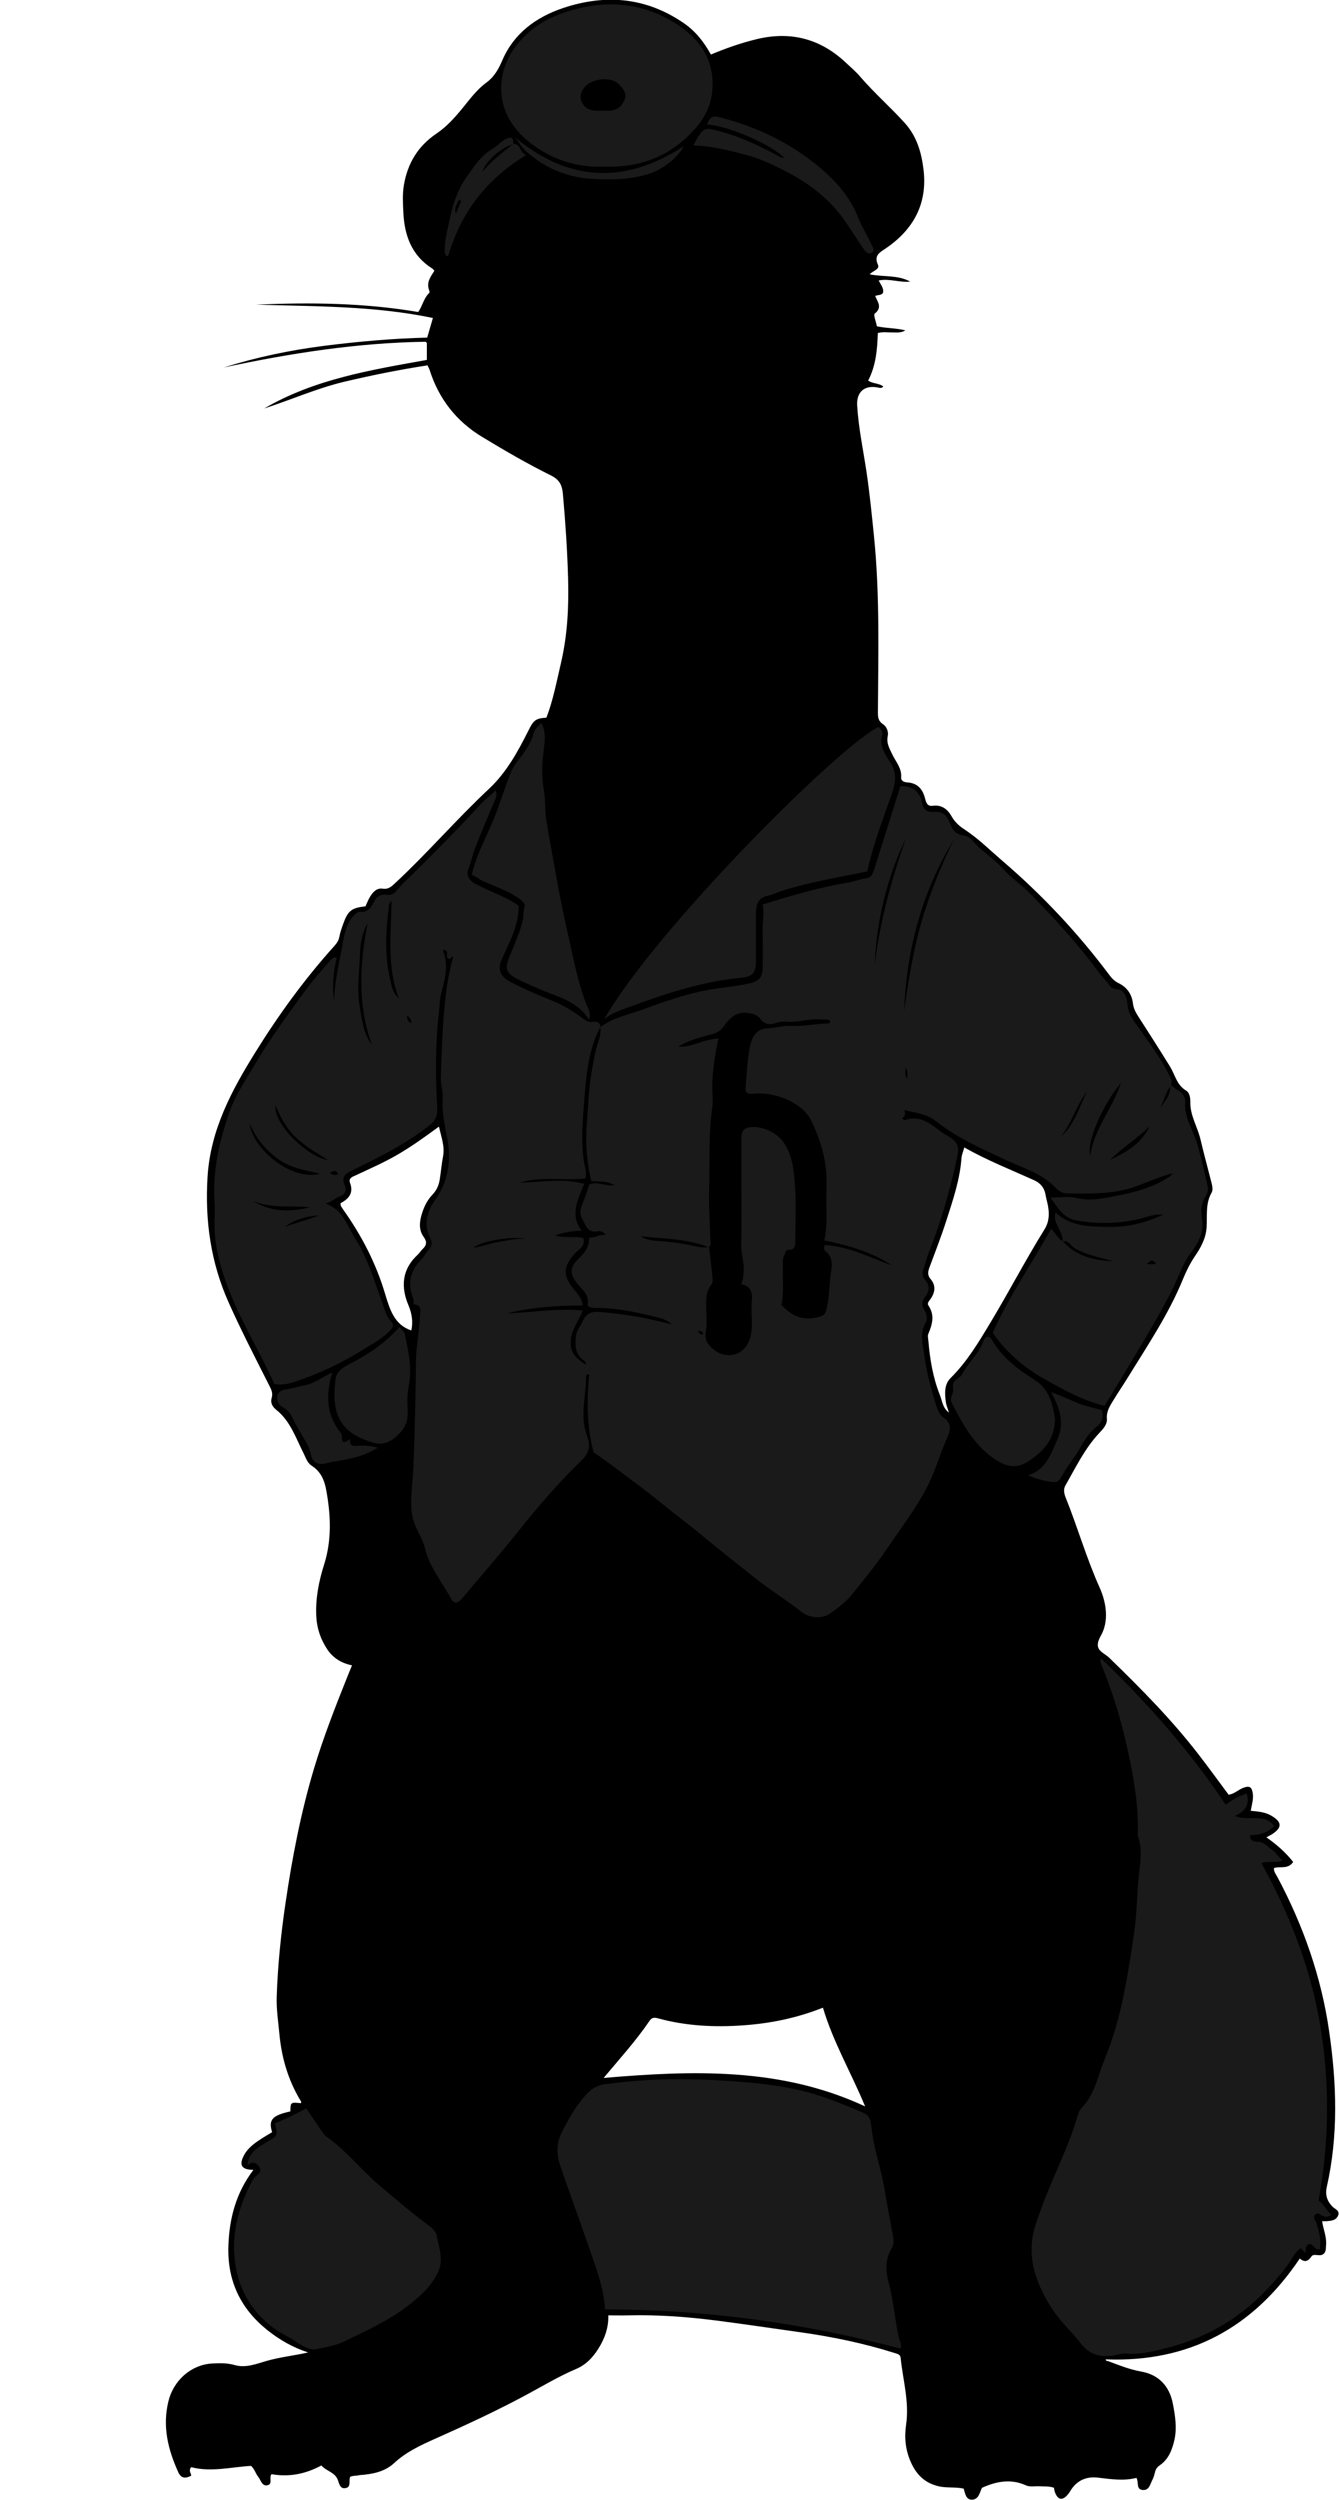 <?xml version="1.0" encoding="utf-8"?>
<!-- Generator: Adobe Illustrator 24.1.1, SVG Export Plug-In . SVG Version: 6.00 Build 0)  -->
<svg version="1.1" id="Layer_1" xmlns="http://www.w3.org/2000/svg" xmlns:xlink="http://www.w3.org/1999/xlink" x="0px" y="0px"
	 width="154.9" height="289.19" viewBox="0 0 154.9 289.19" style="enable-background:new 0 0 154.9 289.19;" xml:space="preserve">
<style type="text/css">
	.st0{fill:#1A1A1A;}
</style>
<g>
	<path d="M40.5,286.49c-0.02,0.09-0.03,0.13-0.04,0.16c-0.08,0.41,0.13,0.99-0.43,1.13c-0.65,0.17-0.79-0.46-0.93-0.88
		c-0.32-0.96-1.35-1.05-1.92-1.73c-1.84,1-3.76,1.37-5.77,1.01c-0.32,0.42,0.17,1.14-0.46,1.28c-0.66,0.14-0.76-0.58-1.07-0.96
		c-0.32-0.4-0.44-0.94-0.84-1.28c-2.34,0.14-4.65,0.75-6.92,0.15c-0.34,0.39-0.02,0.68,0,0.99c-0.65,0.33-1.15,0.34-1.49-0.39
		c-1.19-2.62-1.86-5.3-1.15-8.21c0.58-2.4,2.6-4.24,5.05-4.38c0.87-0.05,1.75-0.07,2.62,0.18c1.26,0.36,2.47-0.12,3.62-0.46
		c1.58-0.46,3.2-0.62,4.88-1c-1.79-0.57-3.33-1.48-4.72-2.58c-3.09-2.47-4.64-5.69-4.51-9.71c0.1-3.24,0.9-6.21,2.9-8.83
		c-1.39-0.01-1.72-0.55-1.06-1.75c0.48-0.86,1.29-1.41,2.1-1.93c0.37-0.24,0.75-0.45,1.12-0.68c-0.45-1.43,0.01-1.94,2.11-2.4
		c0.02-1.07,0.02-1.07,1.22-0.95c0.09-0.18-0.05-0.3-0.12-0.42c-1.39-2.35-2.12-4.9-2.37-7.59c-0.13-1.43-0.36-2.85-0.31-4.3
		c0.12-3.63,0.49-7.25,1.02-10.84c0.77-5.25,1.77-10.45,3.29-15.54c1.1-3.67,2.5-7.23,3.92-10.78c0.15-0.37,0.3-0.73,0.48-1.17
		c-1.22-0.26-2.18-0.84-2.85-1.84c-0.77-1.15-1.21-2.42-1.28-3.81c-0.11-2.06,0.29-4.07,0.9-6c0.91-2.88,0.78-5.72,0.25-8.62
		c-0.22-1.21-0.65-2.16-1.69-2.83c-0.52-0.34-0.67-0.92-0.94-1.45c-0.89-1.75-1.52-3.71-3.14-5c-0.45-0.36-0.71-0.83-0.55-1.36
		c0.18-0.57-0.03-0.99-0.27-1.46c-1.6-3.16-3.23-6.32-4.68-9.56c-2.09-4.66-2.77-9.48-2.46-14.57c0.33-5.41,2.75-9.93,5.49-14.35
		c2.72-4.39,5.75-8.56,9.21-12.4c0.27-0.3,0.47-0.61,0.55-1.04c0.09-0.5,0.27-0.99,0.44-1.47c0.56-1.55,0.95-1.85,2.58-2.04
		c0.18-0.38,0.33-0.8,0.56-1.16c0.33-0.52,0.77-0.99,1.45-0.88c0.66,0.1,1.02-0.27,1.44-0.66c3.75-3.49,7.09-7.38,10.83-10.88
		c2.03-1.9,3.34-4.3,4.57-6.75c0.58-1.16,0.8-1.41,2.08-1.49c0.78-2.02,1.18-4.17,1.68-6.3c0.75-3.21,0.92-6.46,0.83-9.75
		c-0.09-3.28-0.31-6.55-0.6-9.81c-0.09-0.99-0.35-1.65-1.41-2.17c-2.71-1.34-5.34-2.87-7.93-4.44c-2.98-1.8-5.02-4.4-6.08-7.75
		c-0.05-0.15-0.13-0.29-0.25-0.53c-3.24,0.5-6.47,1.15-9.68,1.91c-3.16,0.76-6.13,2.09-9.21,3.08c5.82-3.4,12.35-4.46,18.82-5.62
		c0-0.74,0-1.33,0-1.92c0-0.03-0.04-0.06-0.12-0.18c-7.87,0.11-15.65,1.32-23.38,2.98c3.78-1.19,7.64-2,11.55-2.5
		c3.96-0.5,7.94-0.86,11.99-0.96c0.22-0.75,0.42-1.46,0.66-2.27c-6.81-1.42-13.64-1.33-20.45-1.54c6.26-0.28,12.5-0.21,18.75,0.85
		c0.49-0.68,0.62-1.56,1.23-2.16c0.14-0.14,0.06-0.27,0.01-0.43c-0.29-0.86,0.19-1.5,0.63-2.18c-0.08-0.09-0.15-0.2-0.25-0.26
		c-2.4-1.52-3.22-3.85-3.34-6.52c-0.05-1.04-0.11-2.08,0.06-3.11c0.42-2.53,1.64-4.55,3.79-5.99c1.17-0.79,2.1-1.84,2.99-2.92
		c0.86-1.05,1.65-2.15,2.76-2.96c0.89-0.65,1.4-1.53,1.84-2.56c1.34-3.14,3.9-5.01,7.04-6.07c4.9-1.64,9.59-1.25,13.94,1.73
		c1.35,0.92,2.34,2.16,3.16,3.65c1.69-0.71,3.4-1.31,5.17-1.75c3.96-0.99,7.42-0.13,10.4,2.65c0.58,0.54,1.2,1.07,1.71,1.67
		c1.62,1.88,3.49,3.51,5.15,5.35c1.39,1.54,1.92,3.39,2.16,5.33c0.5,3.97-1.14,6.99-4.39,9.19c-0.67,0.45-1.36,0.79-0.88,1.86
		c0.25,0.56-0.54,0.67-0.95,1.12c1.61,0.33,3.25,0.05,4.68,0.84c-1.2,0.14-2.37-0.38-3.64-0.13c0.19,0.39,0.47,0.74,0.52,1.13
		c0.09,0.62-0.56,0.51-0.93,0.66c0.3,0.71,0.85,1.33-0.04,2.04c-0.19,0.15,0.15,0.95,0.24,1.47c1.1,0.24,2.2,0.2,3.29,0.47
		c-0.49,0.33-1.03,0.23-1.55,0.24c-0.51,0.01-1.03-0.09-1.63,0.07c-0.06,1.89-0.22,3.79-1.12,5.5c0.56,0.39,1.23,0.27,1.76,0.69
		c-0.22,0.24-0.44,0.15-0.64,0.11c-1.52-0.3-2.48,0.5-2.39,2.07c0.15,2.59,0.7,5.13,1.08,7.69c0.37,2.49,0.62,4.99,0.87,7.49
		c0.68,6.78,0.49,13.58,0.45,20.37c0,0.55,0.06,0.97,0.58,1.32c0.45,0.29,0.66,0.88,0.56,1.38c-0.18,0.84,0.21,1.45,0.53,2.13
		c0.4,0.85,1.1,1.58,1.02,2.63c-0.03,0.44,0.34,0.58,0.74,0.6c1.17,0.08,1.77,0.81,2.03,1.87c0.13,0.52,0.27,0.92,0.92,0.83
		c1.03-0.14,1.71,0.45,2.15,1.23c0.39,0.69,0.9,1.13,1.55,1.55c1.57,1.04,2.91,2.38,4.33,3.6c4.6,3.94,8.73,8.34,12.36,13.19
		c0.29,0.39,0.61,0.72,1.06,0.94c0.98,0.47,1.54,1.28,1.67,2.33c0.07,0.59,0.31,1.05,0.62,1.53c1.23,1.91,2.46,3.83,3.65,5.76
		c0.6,0.96,0.79,2.17,1.89,2.82c0.41,0.25,0.49,0.85,0.48,1.31c-0.03,1.58,0.84,2.88,1.18,4.34c0.38,1.62,0.82,3.23,1.23,4.84
		c0.11,0.43,0.25,0.96,0.06,1.3c-0.75,1.3-0.49,2.71-0.59,4.07c-0.09,1.25-0.66,2.29-1.34,3.28c-0.56,0.83-1,1.72-1.38,2.64
		c-1.65,4.05-4.09,7.67-6.37,11.37c-0.54,0.88-1.13,1.74-1.67,2.63c-0.41,0.67-0.84,1.3-0.77,2.18c0.05,0.65-0.43,1.17-0.88,1.64
		c-1.68,1.79-2.73,3.99-3.93,6.09c-0.24,0.43-0.14,0.94,0.05,1.4c1.38,3.44,2.4,7.01,3.92,10.39c0.83,1.85,1.06,3.95,0.15,5.55
		c-0.98,1.71,0.24,1.87,0.97,2.58c3.65,3.54,7.22,7.15,10.33,11.18c1.17,1.52,2.3,3.07,3.47,4.65c0.65-0.08,1.12-0.58,1.7-0.8
		c0.69-0.26,0.97-0.12,1.09,0.59c0.12,0.69-0.11,1.35-0.23,2.07c0.82,0.08,1.64,0.13,2.39,0.57c1.21,0.71,1.27,1.35,0.12,2.11
		c-0.2,0.13-0.42,0.23-0.7,0.39c1.18,0.82,2.23,1.74,3.1,2.85c-0.61,0.88-1.48,0.47-2.22,0.7c-0.05,0.41,0.23,0.73,0.4,1.05
		c2.99,5.61,5.08,11.56,5.98,17.83c0.87,5.99,1.08,12.02-0.27,18c-0.21,0.93,0.03,1.64,0.66,2.29c0.28,0.29,0.87,0.43,0.65,1.01
		c-0.22,0.57-0.77,0.62-1.3,0.67c-0.16,0.01-0.31,0-0.55,0c0.13,0.95,0.55,1.84,0.45,2.8c-0.03,0.31,0.02,0.63-0.21,0.91
		c-0.42,0.51-1.18-0.07-1.48,0.37c-0.41,0.61-0.79,0.69-1.35,0.24c-5.39,8.02-12.79,12.03-22.45,11.66
		c0.04,0.23,0.19,0.17,0.29,0.21c1.25,0.46,2.46,0.96,3.81,1.2c1.99,0.34,3.29,1.66,3.68,3.76c0.26,1.38,0.48,2.76,0.17,4.15
		c-0.26,1.14-0.67,2.23-1.69,2.93c-0.33,0.22-0.49,0.49-0.57,0.86c-0.07,0.27-0.14,0.55-0.27,0.79c-0.27,0.5-0.36,1.27-1.13,1.21
		c-0.8-0.06-0.44-0.89-0.73-1.4c-1.47,0.37-2.96,0.15-4.46-0.03c-1.35-0.16-2.46,0.33-3.19,1.54c-0.08,0.14-0.17,0.27-0.27,0.39
		c-0.65,0.78-1.18,0.68-1.53-0.29c-0.05-0.15-0.06-0.31-0.1-0.47c-0.56-0.2-1.12-0.14-1.67-0.17c-0.52-0.03-1.11,0.1-1.55-0.1
		c-1.72-0.78-3.37-0.5-5.09,0.27c-0.27,0.45-0.33,1.33-1.14,1.38c-0.74,0.04-0.82-0.74-0.99-1.28c-0.97-0.21-1.89-0.06-2.8-0.25
		c-1.65-0.35-2.66-1.34-3.31-2.81c-0.62-1.39-0.77-2.84-0.55-4.33c0.39-2.63-0.37-5.16-0.63-7.73c-0.04-0.41-0.37-0.46-0.68-0.56
		c-3.58-1.13-7.24-1.89-10.96-2.41c-3.28-0.46-6.55-0.95-9.83-1.37c-3.33-0.42-6.68-0.66-10.04-0.58c-0.72,0.02-1.44,0-2.31,0
		c0.05,1.37-0.4,2.69-1.19,3.92c-0.66,1.02-1.41,1.81-2.6,2.31c-1.9,0.81-3.69,1.88-5.52,2.87c-3.47,1.88-7.06,3.54-10.67,5.15
		c-1.71,0.76-3.4,1.54-4.81,2.85c-1.09,1.01-2.54,1.28-4,1.38C41.28,286.39,40.92,286.31,40.5,286.49z M109.78,163.39
		c-0.12-0.4-0.3-0.8-0.36-1.21c-0.14-0.99-0.19-2.06,0.55-2.79c1.91-1.89,3.28-4.2,4.63-6.45c2.13-3.54,4.05-7.23,6.23-10.74
		c0.56-0.91,0.57-1.81,0.4-2.74c-0.08-0.42-0.21-0.85-0.28-1.27c-0.14-0.84-0.63-1.37-1.35-1.69c-2.68-1.21-5.42-2.29-8.05-3.78
		c-0.12,0.47-0.29,0.84-0.32,1.22c-0.18,2.49-0.98,4.83-1.73,7.17c-0.59,1.85-1.3,3.67-1.98,5.5c-0.18,0.48-0.24,0.9,0.13,1.33
		c0.6,0.7,0.55,1.45,0.07,2.21c-0.16,0.26-0.52,0.54-0.32,0.85c0.76,1.12,0.46,2.18-0.01,3.29c-0.1,0.23-0.01,0.55,0.01,0.83
		c0.18,2.11,0.52,4.18,1.3,6.16C109,162,109.02,162.84,109.78,163.39z M69.83,240.35c10.31-0.88,20.49-1.25,30.25,3.29
		c-1.59-3.85-3.7-7.44-4.88-11.42c-3.06,1.22-6.13,1.83-9.28,2.05c-3.28,0.23-6.54,0.07-9.74-0.8c-0.42-0.11-0.73-0.17-1.03,0.26
		C73.56,236.07,71.65,238.17,69.83,240.35z M47.58,153.89c0.21-0.92,0.1-1.89-0.32-2.89c-0.92-2.17-0.76-4.21,1.09-5.9
		c0.2-0.19,0.34-0.44,0.55-0.64c0.45-0.42,0.52-0.82,0.13-1.36c-0.56-0.77-0.53-1.63-0.28-2.52c0.25-0.9,0.64-1.73,1.28-2.4
		c0.46-0.48,0.72-1.05,0.83-1.69c0.15-0.9,0.22-1.82,0.39-2.71c0.23-1.18-0.2-2.24-0.47-3.47c-1.61,1.18-3.12,2.27-4.73,3.21
		c-1.55,0.91-3.2,1.63-4.82,2.39c-0.38,0.18-0.95,0.33-0.74,0.9c0.46,1.22-0.18,1.87-1.1,2.37c0.02,0.15,0.02,0.24,0.05,0.31
		c0.07,0.14,0.16,0.27,0.25,0.4c2.14,3.01,3.82,6.25,4.87,9.8C45.09,151.44,45.61,153.23,47.58,153.89z"/>
</g>
<g>
	<path class="st0" d="M135.39,125.52c0.34,0.12,0.54,0.43,0.88,0.6c0.51,0.26,0.89,0.78,0.84,1.35c-0.16,1.84,0.97,3.28,1.42,4.93
		c0.44,1.62,0.85,3.24,1.19,4.87c0.07,0.35-0.05,0.82-0.25,1.12c-0.52,0.8-0.59,1.63-0.42,2.54c0.28,1.52-0.41,2.82-1.26,3.94
		c-1.03,1.37-1.51,3-2.27,4.48c-1.07,2.09-2.24,4.12-3.44,6.13c-1.38,2.32-2.79,4.62-4.3,7.13c-2.49-0.61-4.81-1.88-7.1-3.19
		c-2.32-1.32-4.3-3.05-5.84-5.25c1.86-4.21,4.51-7.96,6.76-12.05c0.5,0.5,0.76,1.15,1.35,1.46c1.56,1.74,3.62,2.21,5.82,2.31
		c-1.51-0.45-3.07-0.7-4.47-1.53c-0.44-0.26-0.68-0.96-1.38-0.75c0.06-0.66-0.29-1.2-0.56-1.76c-0.23-0.47-0.45-0.93-0.25-1.61
		c1.74,1.63,3.87,1.63,6.04,1.67c2.21,0.04,4.25-0.39,6.42-1.43c-1.15-0.07-1.98,0.33-2.84,0.53c-2.43,0.54-4.86,0.59-7.3,0.13
		c-1.34-0.25-2.02-1.33-2.9-2.62c1.19,0,2.14-0.18,2.98,0.04c1.7,0.44,3.29,0,4.9-0.3c2.08-0.39,4.11-0.97,5.9-2.17
		c0.13-0.09,0.23-0.21,0.32-0.38c-1.45,0.39-2.83,1.01-4.23,1.52c-2.61,0.94-5.29,0.83-7.98,0.81c-0.88-0.01-1.31-0.72-1.88-1.2
		c-1.5-1.27-3.37-1.82-5.1-2.63c-2.85-1.33-5.72-2.59-8.21-4.56c-1.02-0.81-2.29-0.92-3.62-1.25c0.15,0.43,0.13,0.76-0.28,0.93
		c0.15,0.12,0.27,0.27,0.32,0.25c1.5-0.59,2.67,0.15,3.77,1c0.35,0.27,0.69,0.51,1.07,0.73c1.25,0.71,1.54,1.17,1.24,2.56
		c-0.82,3.74-1.85,7.43-3.28,10.99c-0.25,0.62-0.39,1.27-0.61,1.89c-0.2,0.55-0.11,0.98,0.18,1.3c0.62,0.68,0.46,1.36,0.01,1.94
		c-0.42,0.54-0.44,0.99-0.11,1.51c0.3,0.48,0.41,1.07,0.17,1.48c-0.76,1.31-0.31,2.65-0.13,3.94c0.27,1.97,0.77,3.91,1.4,5.8
		c0.17,0.51,0.36,0.98,0.86,1.3c0.79,0.5,0.77,1.37,0.46,2.03c-0.93,2.03-1.49,4.2-2.55,6.18c-1.33,2.5-3.06,4.74-4.64,7.08
		c-1.19,1.76-2.55,3.39-3.87,5.05c-0.72,0.91-1.67,1.61-2.59,2.27c-0.93,0.66-2.41,0.53-3.32-0.19c-1.75-1.39-3.67-2.56-5.42-3.96
		c-1.93-1.55-3.89-3.06-5.79-4.65c-1.63-1.36-3.34-2.62-4.99-3.97c-1.88-1.54-3.86-2.96-5.8-4.43c-0.69-0.52-1.41-1-2.05-1.46
		c-0.78-2.97-0.79-5.98-0.5-9c-0.21,0.01-0.35,0.03-0.35,0.17c0,1.71-0.41,3.39-0.29,5.11c0.05,0.72,0.23,1.38,0.46,2.05
		c0.33,0.96,0.15,1.78-0.62,2.53c-2.7,2.62-5.16,5.47-7.51,8.42c-2.06,2.59-4.25,5.08-6.38,7.62c-0.51,0.6-0.95,0.67-1.26,0.09
		c-1.06-1.95-2.53-3.69-3.06-5.91c-0.22-0.93-0.75-1.72-1.11-2.59c-0.65-1.55-0.48-3.14-0.37-4.69c0.06-0.82,0.15-1.65,0.17-2.48
		c0.14-3.95,0.25-7.89,0.28-11.84c0.01-1.72,0.4-3.44,0.46-5.18c0.02-0.6,0.29-1.22-0.63-1.4c-0.21-0.04-0.04-0.43-0.13-0.64
		c-0.73-1.75-0.37-3.27,0.96-4.59c0.31-0.3,0.45-0.73,0.78-1.04c0.41-0.37,0.47-0.84,0.21-1.37c-0.83-1.68-0.34-3.14,0.67-4.59
		c1.5-2.18,1.78-4.62,1.26-7.18c-0.29-1.43-0.58-2.87-0.48-4.34c0.06-0.84-0.25-1.66-0.22-2.47c0.1-3.01,0.18-6.03,0.51-9.02
		c0.18-1.65,0.44-3.32,0.92-4.93c-0.31-0.13-0.24,0.33-0.51,0.2c-0.5-0.15,0.08-0.9-0.46-0.99c-0.14-0.09-0.24-0.03-0.21,0.05
		c0.68,1.71,0.21,3.35-0.23,5.02c-0.18,0.68-0.15,1.41-0.24,2.11c-0.43,3.61-0.41,7.25-0.21,10.86c0.06,1.13-0.14,1.64-0.97,2.29
		c-2.72,2.12-5.78,3.63-8.84,5.13c-0.83,0.41-1.33,0.74-0.86,1.76c0.21,0.45,0.1,1.01-0.57,1.24c-0.54,0.19-0.95,0.65-1.69,0.84
		c2.05,0.69,2.5,2.57,3.43,4.01c1.49,2.32,2.23,4.98,3.18,7.54c0.27,0.73,0.41,1.51,1,2.09c0.38,0.38,0.2,0.69-0.11,1.02
		c-0.81,0.89-1.87,1.45-2.86,2.07c-2.58,1.64-5.34,2.95-8.25,3.91c-0.76,0.25-1.53,0.38-2.29,0.23c-1.81-4.01-4.17-7.74-5.63-11.87
		c-0.78-2.2-1.35-4.51-1.29-6.91c0.02-0.76,0.05-1.52,0-2.28c-0.24-3.65,0.57-7.12,1.77-10.52c0.66-1.87,1.78-3.48,2.77-5.17
		c1.83-3.11,3.95-6.03,6.09-8.93c0.79-1.08,1.69-2.08,2.57-3.09c0.22-0.25,0.4-0.62,0.93-0.58c-0.36,1.66-0.56,3.32-0.31,5.01
		c0.07-1.95,0.47-3.85,0.85-5.75c0.28-1.4,0.36-2.87,1.39-4.04c0.23-0.26,0.54-0.52,0.73-0.49c0.99,0.15,1.34-0.57,1.68-1.21
		c0.34-0.63,0.8-0.85,1.45-0.76c0.57,0.08,0.9-0.15,1.26-0.6c0.57-0.71,1.28-1.32,1.93-1.97c2.54-2.54,5.09-5.06,7.5-7.72
		c0.56-0.62,1.23-1.15,1.9-1.77c0.27,0.66-0.09,1.12-0.28,1.59c-0.67,1.63-1.39,3.24-2.01,4.88c-0.33,0.87-0.54,1.78-0.87,2.66
		c-0.29,0.8,0.22,1.37,0.92,1.72c1.02,0.51,2.05,0.97,3.09,1.44c0.68,0.31,1.33,0.66,1.83,1.07c0,2.33-1.12,4.24-1.99,6.24
		c-0.55,1.25,0.01,2.02,1.06,2.56c1.53,0.79,3.11,1.47,4.71,2.12c1.21,0.49,2.32,1.13,3.37,1.89c0.45,0.32,0.84,0.73,1.52,0.58
		c0.27-0.06,0.81,0.07,0.77,0.63c-0.73,1.35-1.14,2.81-1.4,4.31c-0.29,1.71-0.41,3.44-0.54,5.18c-0.14,1.94-0.26,3.85,0,5.79
		c0.1,0.71,0.39,1.44,0.23,2.22c-2.57,0.28-5.14-0.28-7.63,0.48c2.48-0.03,4.97-0.55,7.48,0.14c-0.76,1.88-1.69,3.56-0.3,5.43
		c-1.13,0-2.11,0.22-3.07,0.53c1.09,0.38,2.22,0.04,3.27,0.31c0.26,0.99-0.56,1.3-1.01,1.8c-1.19,1.32-1.39,2.37-0.38,3.76
		c0.5,0.68,1.21,1.26,1.31,2.24c-2.96,0-5.9,0.21-8.78,0.91c2.88-0.08,5.73-0.62,8.78-0.33c-0.42,1.19-1.27,2.11-1.37,3.38
		c-0.09,1.2,0.17,1.87,1.71,2.87c0.09-0.25-0.1-0.38-0.24-0.48c-0.99-0.72-1-1.76-0.88-2.8c0.07-0.67,0.54-1.21,0.82-1.81
		c0.35-0.76,0.91-1.06,1.79-1c1.61,0.12,3.21,0.34,4.8,0.62c1.24,0.22,2.45,0.54,3.68,0.82c-0.59-0.56-1.33-0.74-2.03-0.9
		c-2.22-0.53-4.45-1.02-6.75-0.99c-0.4,0.01-1.02-0.12-0.97-0.39c0.22-1.15-0.62-1.73-1.18-2.42c-0.86-1.06-0.92-1.84,0.05-2.79
		c0.72-0.71,1.36-1.42,1.29-2.48c0.38-0.13,0.7-0.08,1-0.24c0.26-0.14,0.61-0.1,0.95-0.14c-0.26-0.32-0.57-0.49-0.94-0.41
		c-0.76,0.17-1.22-0.24-1.48-0.84c-0.26-0.58-0.71-1.06-0.44-1.87c0.3-0.92,0.73-1.8,0.91-2.67c0.98-0.47,1.9,0.22,2.94,0.04
		c-0.91-0.53-1.81-0.39-2.67-0.47c-0.4-1.75-0.62-3.46-0.58-5.21c0.02-1.23,0.16-2.45,0.22-3.67c0.1-2.13,0.43-4.21,0.9-6.29
		c0.2-0.87,0.65-1.69,0.51-2.63c1.41-1.08,3.15-1.42,4.76-2c2.64-0.95,5.3-1.92,8.08-2.37c1.51-0.25,3.04-0.37,4.53-0.73
		c1.02-0.24,1.39-0.72,1.41-1.78c0.02-1.48,0.01-2.96,0-4.44c-0.01-0.96,0.21-1.91-0.01-2.87c3.33-1.03,6.58-2,9.94-2.54
		c0.69-0.11,1.34-0.41,2.05-0.49c0.67-0.08,0.8-0.68,0.96-1.17c1.01-3.16,2-6.33,2.99-9.49c1.41-0.06,2.27,0.64,2.52,1.99
		c0.15,0.84,0.74,1.04,1.37,0.99c0.98-0.08,1.46,0.39,1.79,1.21c0.31,0.77,0.65,1.4,1.7,1.53c0.69,0.08,1.18,0.89,1.72,1.38
		c0.94,0.85,2,1.57,2.84,2.53c0.87,0.99,1.98,1.71,2.91,2.64c2.95,2.98,5.77,6.08,8.26,9.47c0.33,0.44,0.74,0.81,1.05,1.27
		c0.17,0.26,0.42,0.45,0.91,0.48c0.87,0.07,1.15,1.01,1.21,1.78c0.07,0.81,0.36,1.36,0.84,2.05c1.47,2.1,3.06,4.15,4.17,6.5
		c0.12,0.26,0.05,0.55,0.04,0.83c-0.71,0.73-0.78,1.78-1.34,2.58C134.81,127.41,135.43,126.62,135.39,125.52z M81.98,144.27
		c-2.52-1.03-5.23-0.96-7.87-1.28c0.7,0.49,1.54,0.51,2.32,0.57c1.3,0.1,2.59,0.27,3.84,0.56c0.6,0.14,1.15,0.22,1.75,0.12
		c0.13,1.13,0.28,2.25,0.39,3.38c0.03,0.31,0.08,0.73-0.09,0.93c-0.71,0.85-0.62,1.84-0.62,2.82c0,0.88,0.13,1.78-0.04,2.63
		c-0.19,1,0.26,1.58,0.92,2.11c1.59,1.27,3.66,0.58,4.21-1.38c0.4-1.41,0.04-2.85,0.19-4.27c0.1-0.99-0.15-1.7-1.25-1.94
		c0.26-0.47,0.24-0.9,0.29-1.32c0.12-1.09-0.29-2.11-0.27-3.19c0.05-2.4,0.02-4.8,0.02-7.2c0-1.72,0.01-3.44-0.01-5.16
		c-0.01-0.63,0.18-1.11,0.84-1.24c1.5-0.28,3.24,0.61,3.97,1.62c1.1,1.51,1.26,3.29,1.39,5.02c0.17,2.19,0.04,4.41,0.04,6.61
		c0,0.49-0.1,0.9-0.69,0.89c-0.45-0.01-0.41,0.32-0.56,0.59c-0.26,0.47-0.16,0.93-0.18,1.4c-0.08,1.46,0.17,2.93-0.18,4.38
		c1.35,1.51,2.82,1.9,4.52,1.35c0.53-0.17,0.61-0.43,0.72-0.91c0.24-1.08,0.31-2.2,0.38-3.27c0.07-1.11,0.68-2.44-0.56-3.41
		c-0.19-0.15-0.14-0.52-0.01-0.68c2.81,0.2,5.23,1.46,7.77,2.38c-2.38-1.58-5.07-2.34-7.85-2.9c0.43-1.95,0.18-3.86,0.25-5.76
		c0.01-0.24,0-0.48,0-0.72c0.07-2.6-0.6-4.98-1.75-7.35c-1.13-2.32-4.5-3.33-6.45-3.16c-1,0.08-1.22,0.04-1.14-0.93
		c0.14-1.56,0.18-3.15,0.53-4.69c0.25-1.08,0.82-1.89,2.01-1.93c0.92-0.03,1.8-0.33,2.7-0.28c1.44,0.08,2.84-0.26,4.27-0.28
		c0.17,0,0.28-0.12,0.24-0.32c-0.32-0.23-0.69-0.09-1.03-0.13c-1.32-0.15-2.59,0.35-3.91,0.25c-0.46-0.04-0.92,0-1.4,0.17
		c-0.6,0.21-1.25,0.14-1.71-0.48c-0.34-0.46-0.81-0.61-1.42-0.7c-1.41-0.21-2.17,0.64-2.84,1.56c-0.36,0.5-0.75,0.73-1.29,0.88
		c-1.35,0.37-2.73,0.68-3.96,1.46c1.6,0.1,3-0.91,4.65-0.94c-0.43,2.05-0.76,4.01-0.7,6.03c0.02,0.64,0.08,1.29-0.01,1.92
		c-0.46,3.15-0.27,6.34-0.37,9.51c-0.06,1.87,0.1,3.8,0.14,5.71C82.17,143.6,82.34,143.99,81.98,144.27z M104.59,116.95
		c0.49-3.44,1.02-6.86,1.98-10.22c0.96-3.34,2.27-6.51,3.77-9.61C106.63,103.2,104.87,109.86,104.59,116.95z M101.18,111.64
		c0.61-5.07,1.95-9.95,3.65-14.74C102.57,101.57,101.41,106.5,101.18,111.64z M43.01,120.85c-1.65-4.65-1.41-9.33-0.48-14.04
		c-0.68,1.13-0.85,2.38-0.89,3.62c-0.07,1.96-0.37,3.92-0.04,5.9C41.86,117.9,42.02,119.49,43.01,120.85z M45.29,104.16
		c-0.09,0.15-0.26,0.31-0.28,0.49c-0.39,2.95-0.55,5.9,0.16,8.82c0.33,1.34,0.35,1.33,1.01,2.06
		C44.69,111.84,45.27,108.01,45.29,104.16z M28.88,129.93c0.2,2.68,4.63,6.75,8.16,5.83c-1.83-0.42-3.5-0.68-4.94-1.75
		C30.64,132.92,29.57,131.61,28.88,129.93z M129.67,125.29c-2.12,2.46-4.02,6.9-3.55,8.36
		C126.58,130.55,128.72,128.17,129.67,125.29z M132.98,130.28c-1.42,1.42-3.15,2.47-4.57,3.88
		C130.29,133.28,132.06,132.27,132.98,130.28z M37.94,134.17c-1.41-0.88-2.65-1.6-3.7-2.59c-1.11-1.04-1.76-2.32-2.39-3.75
		C31.69,130.25,35.85,133.95,37.94,134.17z M35.88,139.64c-2.22-0.22-4.51,0.19-6.66-0.75C31.32,140.21,33.57,140.21,35.88,139.64z
		 M125.78,126.19c-1.26,1.65-1.79,3.74-3.11,5.36C124.3,130.1,124.85,128.03,125.78,126.19z M60.85,143.28
		c-1.77-0.32-5.17,0.27-6.13,1.06c1.09-0.18,2.04-0.55,3.02-0.7C58.76,143.47,59.79,143.23,60.85,143.28z M36.87,140.6
		c-1.3-0.01-3.07,0.6-3.9,1.31C34.25,141.41,35.6,141.12,36.87,140.6z M133.73,146.1c-0.52-0.41-0.52-0.41-1.1,0.14
		C133.05,146.17,133.4,146.35,133.73,146.1z M38.15,135.67c0.39,0.29,0.67,0.28,0.98,0.15C38.93,135.42,38.66,135.31,38.15,135.67z
		 M47.07,117.47c0.04,0.33,0.03,0.69,0.5,0.86C47.6,117.91,47.38,117.67,47.07,117.47z M104.79,123.48
		c-0.04,0.52-0.19,0.86,0.21,1.32C104.91,124.3,105.07,123.96,104.79,123.48z M80.64,154.06c0.28-0.13,0.36,0.57,0.73,0.18
		C81.2,153.98,80.99,153.83,80.64,154.06z"/>
	<path class="st0" d="M127.34,191.79c5.45,5.24,10.33,10.76,14.45,16.96c0.84-0.62,1.6-1.01,2.43-1.31
		c0.37,1.21-0.08,2.03-1.37,2.61c1.66,0.66,3.43-0.39,4.54,1.16c-0.71,0.81-1.69,1.02-2.77,1.07c0,0.95,0.81,0.67,1.21,0.79
		c0.58,0.18,0.9,0.62,1.35,0.91c0.49,0.31,0.68,0.83,1.2,1.23c-0.81,0.31-1.57,0.01-2.46,0.28c3.25,5.91,5.69,12.09,6.8,18.74
		c1.12,6.73,1.06,13.45-0.18,20.3c0.53,0.38,0.91,1.04,1.45,1.67c-0.33,0.26-0.63,0.23-0.93,0.14c-0.3-0.08-0.55-0.55-0.91-0.17
		c-0.34,0.35,0.06,0.69,0.15,0.98c0.29,0.99,0.56,1.96,0.38,3.03c-0.56,0.1-0.68-0.49-1.12-0.63c-0.59,0.08-0.47,0.6-0.54,1.06
		c-0.2-0.21-0.36-0.38-0.54-0.57c-0.77,0.51-1.07,1.37-1.59,2.05c-2.01,2.63-4.3,4.91-7.14,6.66c-2.33,1.43-4.82,2.39-7.47,3.01
		c-1.31,0.31-2.62,0.6-3.98,0.47c-0.65-0.06-1.23,0.23-1.87,0.28c-1.39,0.11-2.47-0.28-3.34-1.38c-1.14-1.46-2.55-2.72-3.52-4.29
		c-1.42-2.29-2.46-4.74-2.19-7.54c0.12-1.3,0.6-2.51,1.03-3.72c1.32-3.72,3.23-7.2,4.3-11.02c0.15-0.55,0.6-0.92,0.93-1.35
		c1.12-1.48,1.43-3.29,2.12-4.94c1.03-2.5,1.76-5.09,2.28-7.74c0.46-2.31,0.82-4.63,1.16-6.96c0.36-2.47,0.32-4.96,0.63-7.43
		c0.15-1.19,0.26-2.46-0.17-3.67c-0.08-0.21-0.03-0.48-0.03-0.72c0.05-3.25-0.53-6.43-1.23-9.58c-0.74-3.36-1.74-6.64-3.07-9.81
		C127.27,192.24,127.32,192.11,127.34,191.79z"/>
	<path class="st0" d="M104.19,271.66c-11.23-2.97-22.6-4.53-34.2-4.54c-0.17-2.78-1.22-5.28-2.09-7.83
		c-1.02-2.99-2.13-5.94-3.13-8.93c-0.42-1.25-0.38-2.57,0.23-3.75c0.83-1.6,1.69-3.18,2.98-4.51c0.6-0.62,1.27-0.94,2.04-1.03
		c0.74-0.09,1.49-0.18,2.23-0.26c3.37-0.35,6.77-0.4,10.15-0.22c4.46,0.24,8.94,0.56,13.22,2.09c1.47,0.53,2.92,1.12,4.35,1.75
		c0.77,0.34,0.8,1.29,0.88,1.95c0.26,2.23,1.03,4.34,1.42,6.53c0.33,1.89,0.66,3.78,1.02,5.67c0.08,0.45,0.17,0.98-0.1,1.41
		c-0.87,1.36-0.73,2.8-0.34,4.23c0.56,2.05,0.66,4.17,1.15,6.23C104.07,270.81,104.36,271.16,104.19,271.66z"/>
	<path class="st0" d="M28.64,250.43c0.12-1.32,0.94-1.86,1.77-2.39c0.2-0.13,0.39-0.25,0.6-0.37c1.11-0.62,1.14-0.71,0.79-2.07
		c1.23-0.49,2.42-1.1,3.63-1.73c0.68,1,1.31,1.94,1.96,2.87c0.11,0.16,0.25,0.32,0.41,0.43c2.32,1.63,4.05,3.91,6.21,5.71
		c1.66,1.39,3.29,2.81,5.02,4.11c0.57,0.43,1.36,0.95,1.47,1.53c0.26,1.43,0.89,2.86,0.13,4.39c-0.81,1.62-2.06,2.73-3.45,3.8
		c-2.26,1.74-4.83,2.89-7.36,4.12c-1,0.49-2.09,0.64-3.15,0.88c-0.8,0.18-1.65-0.33-2.26-0.75c-1.03-0.71-2.19-1.18-3.17-1.99
		c-2.29-1.89-3.6-4.22-4.03-7.17c-0.48-3.3,0.33-6.29,1.77-9.18c0.16-0.31,0.31-0.63,0.59-0.88c0.31-0.28,0.78-0.57,0.43-1.09
		C29.69,250.24,29.3,249.88,28.64,250.43z"/>
	<path class="st0" d="M69.95,19.27c-2.92,0.14-5.66-0.64-8.12-2.38c-2.27-1.61-3.8-3.74-3.85-6.56c-0.03-1.74,0.53-3.42,1.64-4.92
		c2.01-2.7,4.85-3.94,7.96-4.58c3.89-0.8,7.59-0.13,10.93,2.11c2.75,1.85,4.25,4.38,3.87,7.77c-0.18,1.57-0.89,2.97-1.96,4.17
		C77.66,17.99,74.18,19.42,69.95,19.27z M69.63,12.79c0.39,0,0.75,0.04,1.11-0.01c0.78-0.11,1.28-0.59,1.53-1.3
		c0.23-0.64-0.09-1.09-0.52-1.58c-0.85-0.97-2.49-0.88-3.5-0.31c-0.95,0.53-1.31,1.48-0.94,2.24
		C67.79,12.83,68.72,12.84,69.63,12.79z"/>
	<path class="st0" d="M69.89,117.89c6.06-10.55,27.39-31.81,31.77-33.81c0.2,0.28,0.52,0.57,0.41,0.92
		c-0.42,1.3,0.36,2.27,0.95,3.22c0.74,1.19,0.61,2.28,0.18,3.52c-1.05,2.98-2.19,5.93-2.87,9.05c-3.29,0.69-6.61,1.22-9.82,2.23
		c-0.56,0.18-1.1,0.47-1.65,0.58c-1.28,0.27-1.4,1.16-1.41,2.18c0,1.8,0,3.6,0,5.4c-0.01,1.32-0.36,1.79-1.69,1.91
		c-4.76,0.45-9.23,2-13.66,3.64C71.33,117.02,70.56,117.35,69.89,117.89z"/>
	<path class="st0" d="M62.63,83.63c0.58,1.07,0.39,2.16,0.26,3.2c-0.2,1.54-0.25,3.06,0.03,4.6c0.2,1.08,0.09,2.2,0.26,3.31
		c0.33,2.13,0.75,4.24,1.12,6.36c0.57,3.31,1.32,6.59,2.05,9.87c0.39,1.75,0.82,3.5,1.48,5.17c0.21,0.53,0.55,1.04,0.32,1.81
		c-1.41-2.25-3.82-2.68-5.91-3.62c-0.89-0.4-1.79-0.75-2.64-1.23c-1.04-0.59-1.19-1.12-0.72-2.3c0.57-1.45,1.25-2.86,1.61-4.4
		c0.12-0.5,0.01-1.01,0.2-1.52c0.11-0.3-0.22-0.66-0.59-0.92c-1.3-0.92-2.8-1.41-4.22-2.05c-0.47-0.21-0.83-0.56-1.31-0.7
		c0.45-1.95,1.31-3.67,2.09-5.4c0.89-1.96,1.51-4.02,2.26-6.03c0.26-0.7,0.61-1.33,1.09-1.92c0.73-0.91,1.4-1.9,1.73-3.03
		C61.88,84.31,62.19,84.03,62.63,83.63z"/>
	<path class="st0" d="M122.05,164.07c-0.03,2.42-1.3,3.74-2.92,4.85c-1.43,0.99-2.63,0.84-4.13-0.2c-2.39-1.65-3.64-4.02-4.9-6.45
		c-0.3-0.58,0.26-1.06,0.16-1.61c-0.1-0.56,0.07-0.96,0.59-1.25c0.34-0.19,0.52-0.57,0.73-0.91c0.68-1.15,1.73-2.06,2.18-3.38
		c0.22-0.64,0.68-0.69,1-0.13c1.18,2.05,3.01,3.41,4.94,4.63C121.48,160.74,121.76,162.52,122.05,164.07z"/>
	<path class="st0" d="M46.2,153.49c0.29,0.35,0.57,0.53,0.62,0.77c0.4,1.96,0.87,3.95,0.48,5.94c-0.2,1-0.19,1.98-0.14,2.96
		c0.06,1.16-0.26,2-1.12,2.82c-0.87,0.83-1.76,1.23-2.9,0.88c-1.97-0.61-3.7-1.52-4.25-3.77c-0.29-1.18-0.21-2.37-0.08-3.54
		c0.12-1.05,1.09-1.5,1.9-1.92C42.71,156.57,44.57,155.35,46.2,153.49z"/>
	<path class="st0" d="M80.22,16.82c1.12-2.26,1.38-2.08,3.1-1.62c2.27,0.61,4.37,1.59,6.44,2.69c0.3,0.16,0.56,0.41,0.97,0.37
		c-1.4-1.45-6.29-3.68-8.93-3.86c0.31-0.86,0.61-1.05,1.42-0.84c4.26,1.07,8.15,2.94,11.52,5.74c1.91,1.58,3.58,3.43,4.52,5.83
		c0.41,1.06,1.04,2.03,1.51,3.06c0.14,0.31,0.51,0.76,0.09,1.03c-0.44,0.28-0.73-0.11-1-0.49c-0.75-1.1-1.45-2.23-2.22-3.32
		c-1.78-2.5-4.13-4.26-6.8-5.62c-1.45-0.74-2.95-1.47-4.52-1.87C84.36,17.4,82.37,16.89,80.22,16.82z"/>
	<path class="st0" d="M38.45,158.74c-0.79,2.58-0.71,4.91,0.97,7.01c0.12,0.15,0.13,0.28,0.13,0.49c0,0.68,0.21,0.72,0.93,0.23
		c0,0.65,0.12,0.84,0.91,0.77c0.65-0.06,1.47-0.01,2.31,0.2c-1.54,1-3.21,1.32-4.89,1.59c-0.31,0.05-0.6,0.08-0.91,0.18
		c-0.99,0.33-1.78-0.02-1.94-1c-0.16-0.91-0.69-1.57-1.09-2.31c-0.34-0.62-0.72-1.22-1.01-1.86c-0.24-0.52-0.57-0.97-1.08-1.23
		c-0.52-0.27-0.78-0.71-0.72-1.23c0.07-0.65,0.67-0.85,1.19-0.91c0.67-0.08,1.3-0.31,1.95-0.42
		C36.37,160.03,37.3,159.27,38.45,158.74z"/>
	<path class="st0" d="M118.92,170.64c2.07-0.61,2.6-2.4,3.36-4.04c0.88-1.89,0.39-3.64-0.68-5.57c1.22,0.43,2.11,0.86,3.02,1.24
		c0.89,0.37,1.86,0.56,2.82,0.83c0.27,0.81,0.05,1.44-0.63,1.97c-0.83,0.64-1.36,1.55-1.86,2.42c-0.66,1.16-1.55,2.16-2.16,3.34
		c-0.25,0.48-0.54,0.65-1.02,0.59C120.82,171.31,119.89,171.05,118.92,170.64z"/>
	<path class="st0" d="M59.39,16.64c0.89,0,0.72,1.06,1.49,1.29c-4.52,2.74-7.5,6.5-9.02,11.65c-0.23,0.1-0.42-0.05-0.42-0.54
		c-0.01-1.27,0.34-2.49,0.59-3.71c0.35-1.72,0.92-3.39,1.94-4.84c0.85-1.22,1.67-2.5,3.01-3.27c0.73-0.42,1.23-1.24,2.14-1.31
		c0.36,0.19,0.18,0.53,0.3,0.77c-1.27,0.25-3.14,1.82-3.64,3.2C56.94,18.53,58.18,17.61,59.39,16.64z M53.36,23.25
		c-0.09-0.05-0.18-0.09-0.27-0.14c-0.2,0.48-0.59,0.9-0.35,1.6C52.97,24.17,53.17,23.71,53.36,23.25z"/>
	<path class="st0" d="M59.59,15.89c5.99,5,12.51,5.58,19.51,1.02c-0.69,1.35-2.48,2.67-3.8,3.12c-2.19,0.74-4.43,0.79-6.68,0.67
		c-2.98-0.16-5.62-1.25-7.83-3.27C60.31,16.99,59.98,16.4,59.59,15.89z"/>
</g>
</svg>
